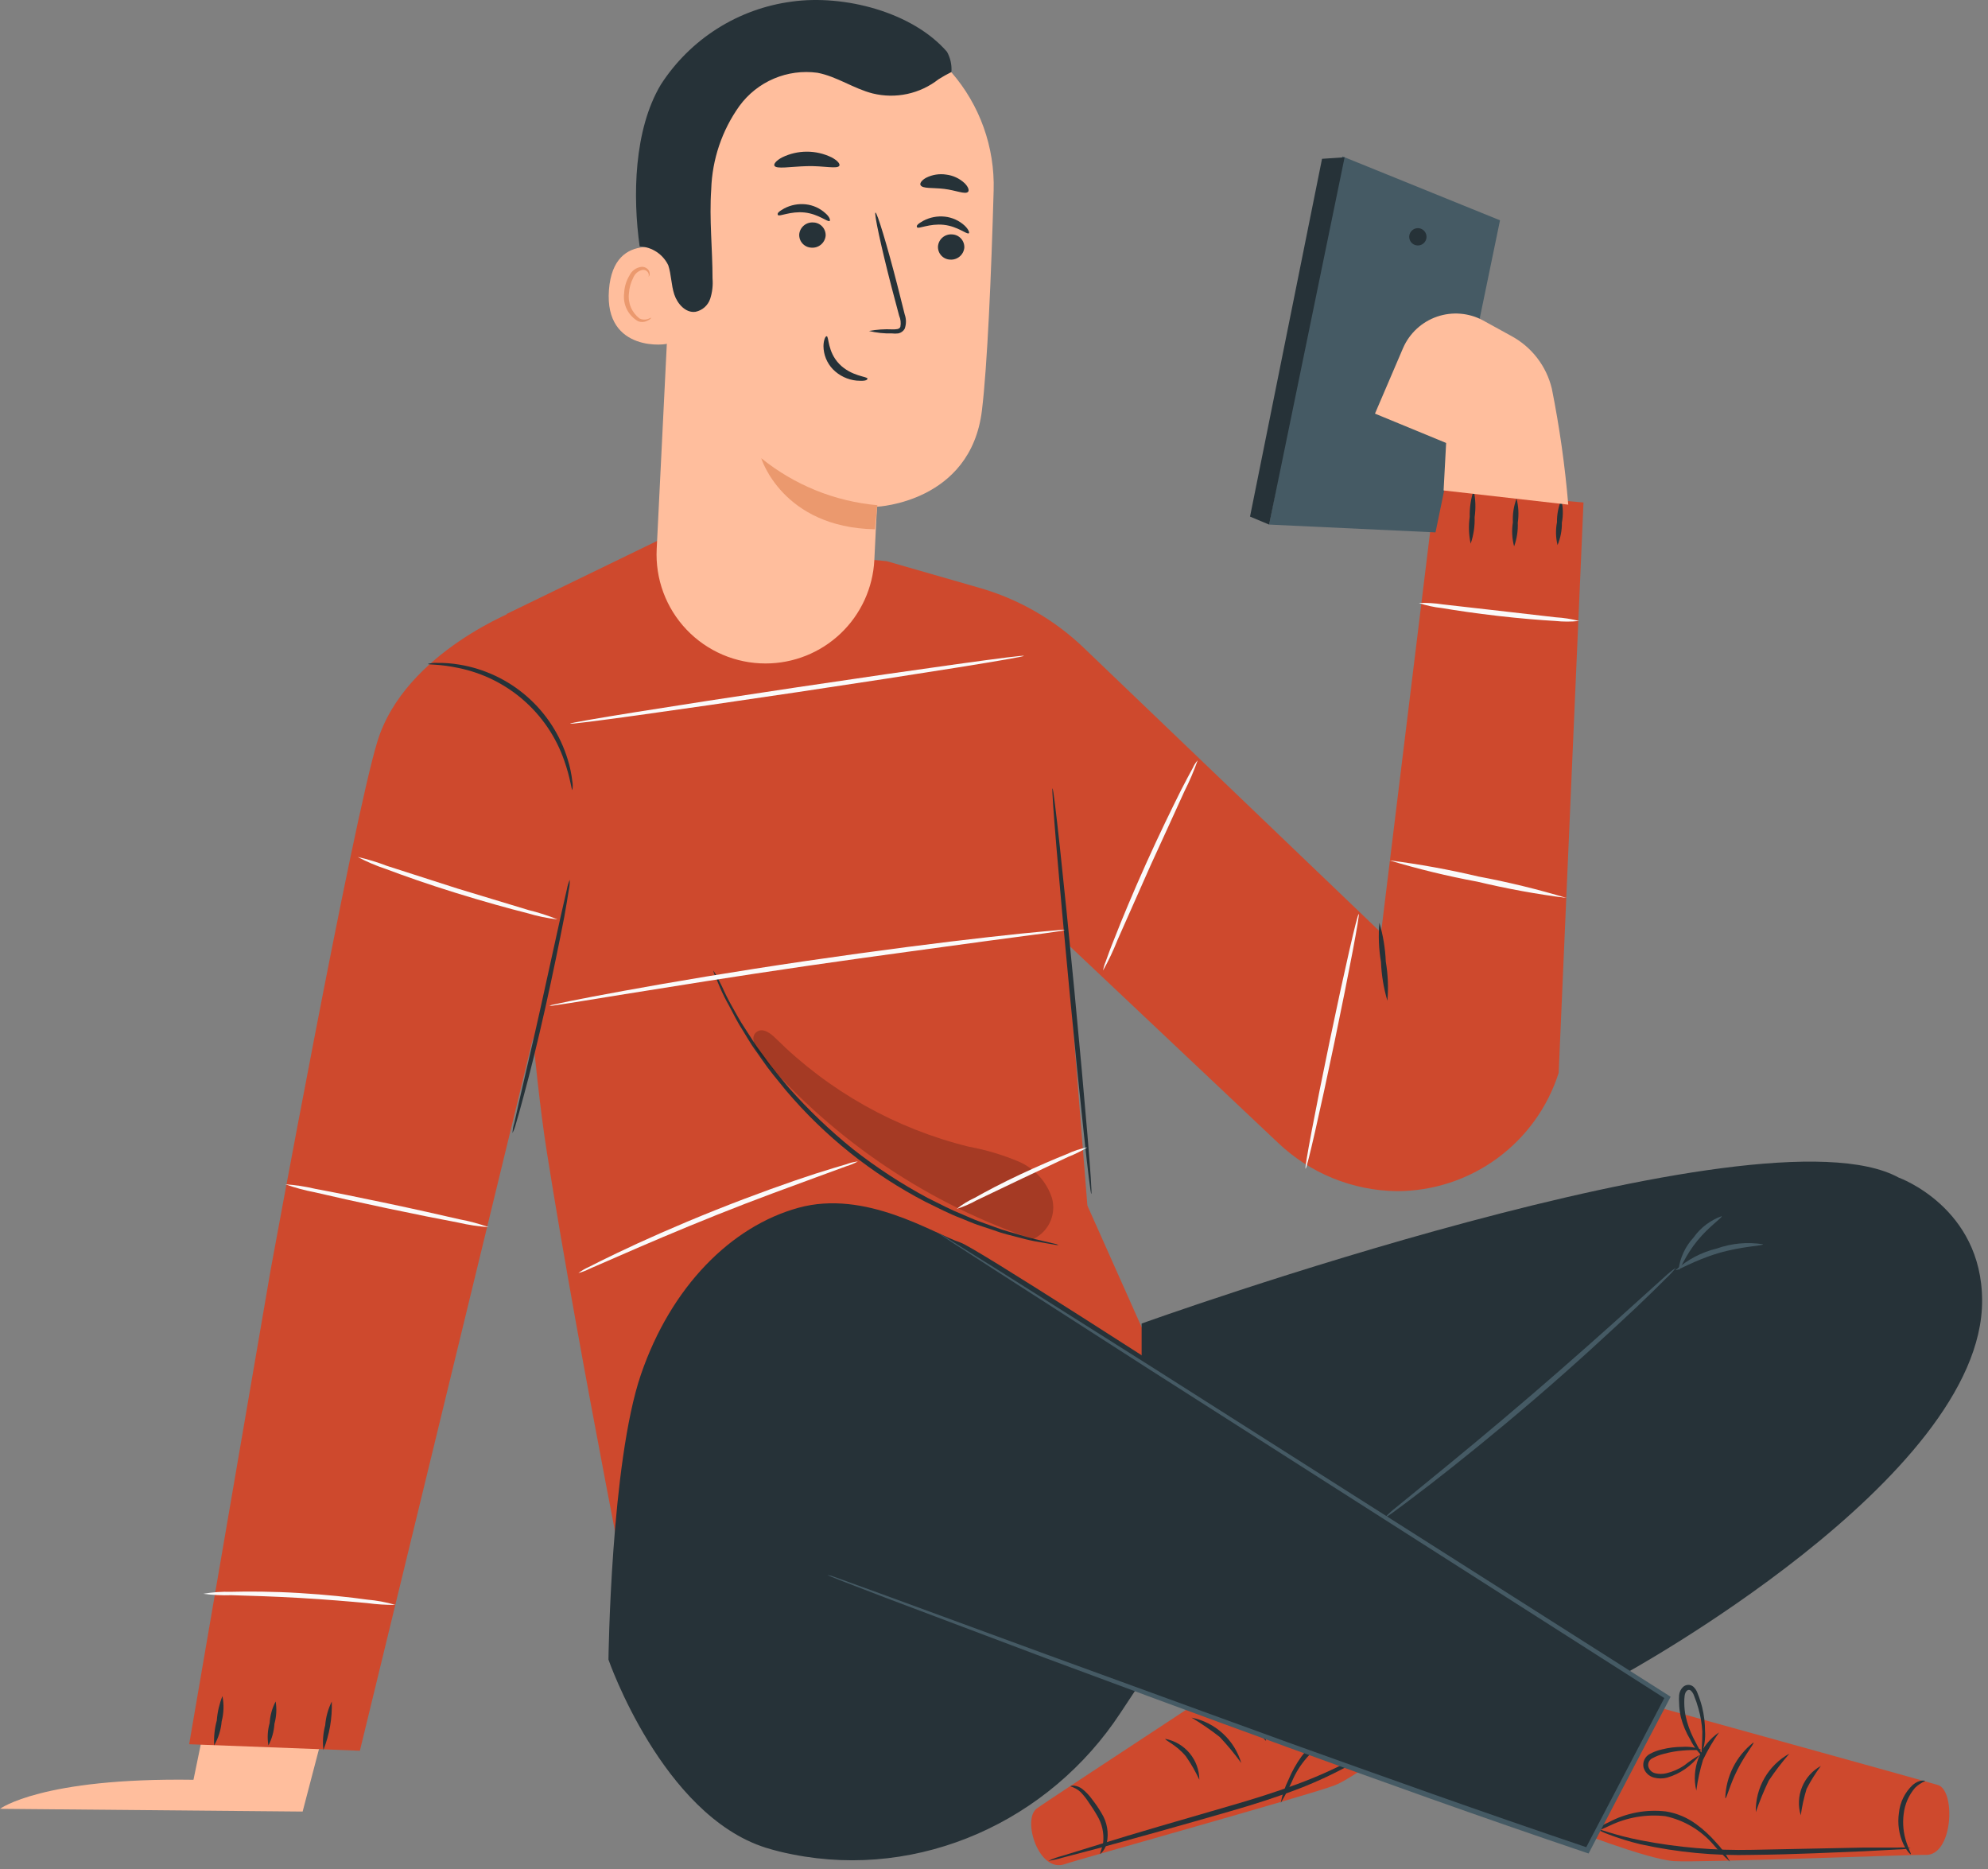 <svg width="301" height="283" viewBox="0 0 301 283" fill="none" xmlns="http://www.w3.org/2000/svg">
<rect x="0" y="0" width="301" height="283" fill="#808080" stroke="none"/>
<path d="M49.921 258.585L45.821 274.244L-3.17006e-05 273.831C-3.17006e-05 273.831 6.277 269.091 29.295 269.432L31.53 258.585H49.921Z" fill="#FFBE9D"/>
<path d="M99.87 81.706L134.247 84.951L148.211 88.966C154.178 90.659 159.639 93.792 164.111 98.09L209.107 141.192L217.32 74.105L239.754 76.069L235.996 162.416C234.341 167.614 231.075 172.151 226.671 175.37C222.267 178.589 216.953 180.324 211.498 180.323C204.765 180.242 198.313 177.607 193.449 172.95L161.464 142.758L164.638 182.501L175.655 207.198L97.009 251.61C97.009 251.61 87.771 205.889 82.774 174.259C78.76 148.637 76.725 92.937 76.725 92.937L99.87 81.706Z" fill="#CE492D"/>
<path d="M78.746 92.14C78.746 92.14 61.365 98.588 57.152 112.211C53.423 124.282 40.981 192.209 40.981 192.209L28.64 264.052L54.49 265.034L84.255 142.53L78.746 92.14Z" fill="#CE492D"/>
<path d="M165.236 180.736C165.449 180.736 164.296 166.957 162.673 150.004C161.051 133.05 159.556 119.328 159.357 119.342C159.157 119.356 160.31 133.121 161.933 150.075C163.556 167.028 165.036 180.765 165.236 180.736Z" fill="#263238"/>
<path d="M107.998 146.957C108.044 147.19 108.121 147.415 108.226 147.626L109.009 149.491C109.432 150.465 109.907 151.415 110.432 152.338C111.03 153.448 111.642 154.744 112.511 156.068C112.923 156.737 113.365 157.491 113.806 158.174C114.247 158.858 114.817 159.598 115.343 160.381C116.382 161.918 117.663 163.441 118.987 165.064C124.863 172.009 132.038 177.739 140.112 181.932C141.99 182.857 143.756 183.768 145.492 184.423C146.361 184.765 147.172 185.135 147.983 185.419L150.346 186.202C151.77 186.743 153.193 187.056 154.432 187.384C155.466 187.672 156.517 187.9 157.577 188.067L159.57 188.409C159.803 188.467 160.043 188.491 160.282 188.48C160.066 188.375 159.836 188.304 159.599 188.266L157.634 187.797C156.78 187.612 155.727 187.355 154.545 186.985C153.364 186.615 151.969 186.288 150.503 185.718L148.197 184.879C147.385 184.594 146.588 184.21 145.734 183.854C144.012 183.17 142.275 182.259 140.425 181.334C136.467 179.209 132.7 176.747 129.165 173.975C125.67 171.154 122.418 168.044 119.443 164.68C118.133 163.085 116.838 161.591 115.785 160.068C115.258 159.327 114.703 158.644 114.233 157.918L112.895 155.84C112.012 154.545 111.372 153.278 110.745 152.196C110.223 151.272 109.748 150.321 109.322 149.349L108.411 147.541C108.14 147.157 108.027 146.943 107.998 146.957Z" fill="#263238"/>
<g opacity="0.2">
<path d="M156.111 187.711C157.328 187.237 158.326 186.328 158.913 185.161C159.499 183.994 159.632 182.651 159.286 181.391C158.884 180.146 158.219 179.003 157.334 178.04C156.45 177.077 155.367 176.317 154.161 175.811C151.752 174.806 149.242 174.061 146.674 173.59C135.621 170.869 125.515 165.196 117.436 157.178C116.681 156.438 115.628 155.626 114.703 156.125C113.464 156.808 114.247 158.687 115.158 159.769C126.291 172.701 140.718 182.377 156.908 187.768" fill="black"/>
</g>
<path d="M77.593 171.526C77.821 171.073 77.997 170.595 78.12 170.103C78.404 169.149 78.803 167.754 79.258 166.032C80.198 162.601 81.394 157.818 82.575 152.523C83.757 147.228 84.739 142.388 85.422 138.886C85.735 137.121 85.977 135.712 86.12 134.716C86.237 134.212 86.284 133.695 86.262 133.178C86.065 133.635 85.922 134.112 85.835 134.602C85.579 135.74 85.266 137.107 84.895 138.716C84.098 142.374 83.059 147.085 81.906 152.295C80.753 157.505 79.629 162.26 78.803 165.847C78.433 167.469 78.134 168.836 77.878 169.975C77.714 170.477 77.619 170.999 77.593 171.526Z" fill="#263238"/>
<path d="M235.825 82.517C236.276 81.445 236.499 80.292 236.48 79.129C236.701 77.984 236.671 76.804 236.395 75.67C235.944 76.742 235.721 77.896 235.74 79.058C235.519 80.204 235.548 81.384 235.825 82.517V82.517Z" fill="#263238"/>
<path d="M229.249 82.716C229.665 81.563 229.853 80.34 229.804 79.115C229.983 77.9 229.92 76.662 229.619 75.471C229.187 76.62 228.998 77.847 229.064 79.072C228.868 80.287 228.931 81.528 229.249 82.716V82.716Z" fill="#263238"/>
<path d="M222.672 82.304C223.115 81.013 223.317 79.653 223.27 78.29C223.465 76.935 223.417 75.556 223.128 74.218C222.695 75.516 222.492 76.879 222.53 78.247C222.334 79.597 222.382 80.971 222.672 82.304V82.304Z" fill="#263238"/>
<path d="M210.061 151.498C210.234 149.517 210.153 147.523 209.819 145.562C209.74 143.575 209.415 141.605 208.851 139.698C208.677 141.679 208.758 143.673 209.093 145.634C209.171 147.621 209.496 149.591 210.061 151.498V151.498Z" fill="#263238"/>
<path d="M50.234 257.589C49.675 258.715 49.336 259.937 49.238 261.19C48.913 262.405 48.821 263.671 48.967 264.92C49.888 262.589 50.319 260.094 50.234 257.589V257.589Z" fill="#263238"/>
<path d="M41.736 257.575C41.204 258.589 40.894 259.705 40.825 260.849C40.51 261.95 40.447 263.108 40.64 264.237C41.172 263.222 41.482 262.106 41.551 260.963C41.858 259.86 41.921 258.704 41.736 257.575V257.575Z" fill="#263238"/>
<path d="M33.679 256.763C33.208 257.942 32.92 259.185 32.825 260.45C32.49 261.678 32.355 262.952 32.426 264.222C33.069 263.106 33.458 261.862 33.565 260.578C33.891 259.332 33.929 258.027 33.679 256.763V256.763Z" fill="#263238"/>
<path d="M64.796 100.51C64.796 100.652 66.604 100.51 69.408 101.122C73.062 101.864 76.46 103.544 79.268 105.997C82.076 108.451 84.197 111.593 85.422 115.115C86.376 117.805 86.518 119.613 86.66 119.584C86.732 119.165 86.732 118.737 86.66 118.317C86.53 117.173 86.292 116.043 85.949 114.944C84.82 111.26 82.683 107.966 79.781 105.433C76.878 102.9 73.324 101.229 69.522 100.609C68.389 100.417 67.24 100.331 66.091 100.353C65.654 100.332 65.216 100.385 64.796 100.51Z" fill="#263238"/>
<path d="M54.163 129.733C55.532 130.46 56.961 131.07 58.433 131.555C61.109 132.566 64.867 133.89 69.052 135.185C73.237 136.481 77.081 137.548 79.871 138.246C81.357 138.697 82.882 139.011 84.426 139.185C82.986 138.606 81.506 138.13 79.999 137.762L69.28 134.516L58.604 131.086C57.158 130.529 55.674 130.077 54.163 129.733V129.733Z" fill="#FAFAFA"/>
<path d="M43.202 179.284C44.653 179.804 46.143 180.209 47.657 180.494C50.433 181.149 54.277 182.003 58.519 182.9C62.761 183.797 66.632 184.565 69.436 185.092C70.934 185.441 72.457 185.669 73.992 185.775C72.545 185.261 71.06 184.861 69.55 184.58C66.704 183.925 62.931 183.071 58.675 182.174C54.419 181.277 50.561 180.494 47.771 179.982C46.27 179.624 44.742 179.391 43.202 179.284V179.284Z" fill="#FAFAFA"/>
<path d="M30.775 241.276C32.19 241.467 33.619 241.538 35.046 241.49C37.679 241.561 41.323 241.675 45.323 241.902C49.323 242.13 52.967 242.443 55.586 242.685C57.001 242.877 58.428 242.968 59.857 242.956C58.464 242.547 57.033 242.28 55.586 242.159C52.981 241.789 49.337 241.404 45.309 241.162C41.28 240.92 37.636 240.906 34.989 240.977C33.578 240.936 32.166 241.036 30.775 241.276V241.276Z" fill="#FAFAFA"/>
<path d="M144.866 183C145.89 182.682 146.877 182.257 147.812 181.733L154.787 178.402L161.777 175.114C162.768 174.729 163.721 174.252 164.624 173.69C163.565 173.895 162.536 174.235 161.563 174.701C159.727 175.427 157.207 176.509 154.446 177.804C151.684 179.099 149.293 180.366 147.556 181.348C146.595 181.786 145.691 182.34 144.866 183V183Z" fill="#FAFAFA"/>
<path d="M87.572 192.722C88.153 192.569 88.716 192.355 89.251 192.081L93.735 190.131C97.507 188.48 102.746 186.231 108.582 183.896C114.418 181.562 119.77 179.626 123.642 178.202L128.226 176.523C128.803 176.348 129.361 176.114 129.891 175.825C129.292 175.894 128.704 176.037 128.14 176.252C127.03 176.565 125.436 177.064 123.471 177.676C119.542 178.957 114.162 180.864 108.311 183.199C102.461 185.533 97.237 187.868 93.522 189.647C91.657 190.544 90.148 191.284 89.137 191.811C88.583 192.056 88.058 192.361 87.572 192.722V192.722Z" fill="#FAFAFA"/>
<path d="M83.173 152.267C83.441 152.278 83.709 152.254 83.97 152.196L86.248 151.854L94.589 150.502C101.706 149.363 111.372 147.797 122.147 146.231C132.923 144.666 142.702 143.385 149.791 142.402L158.161 141.292L160.439 140.965C160.711 140.943 160.979 140.885 161.236 140.794C160.966 140.772 160.694 140.772 160.424 140.794L158.133 140.993C156.14 141.164 153.264 141.463 149.72 141.861C142.603 142.659 132.838 143.897 122.048 145.477C111.258 147.057 101.536 148.708 94.504 149.989C90.988 150.63 88.155 151.171 86.191 151.569L83.942 152.053C83.676 152.087 83.417 152.159 83.173 152.267V152.267Z" fill="#FAFAFA"/>
<path d="M86.333 109.549C86.333 109.748 101.763 107.613 120.738 104.78C139.713 101.947 155.058 99.485 155.029 99.286C155.001 99.086 139.599 101.222 120.624 104.054C101.65 106.887 86.305 109.349 86.333 109.549Z" fill="#FAFAFA"/>
<path d="M167.015 146.915C167.849 145.424 168.582 143.878 169.207 142.288L174.203 131.015C176.168 126.744 177.933 122.858 179.328 119.798C180.099 118.277 180.769 116.708 181.335 115.1C181.029 115.449 180.78 115.842 180.595 116.267C180.168 117.036 179.57 118.161 178.844 119.57C177.421 122.417 175.513 126.317 173.534 130.716C171.556 135.114 169.876 139.143 168.723 142.103C168.14 143.527 167.698 144.765 167.399 145.605C167.216 146.024 167.087 146.464 167.015 146.915V146.915Z" fill="#FAFAFA"/>
<path d="M197.676 176.921C197.876 176.921 199.84 168.381 202.061 157.719C204.281 147.057 205.918 138.417 205.719 138.374C205.52 138.331 203.555 146.915 201.335 157.562C199.114 168.21 197.477 176.879 197.676 176.921Z" fill="#FAFAFA"/>
<path d="M210.359 130.246C214.743 131.565 219.196 132.644 223.697 133.477C228.148 134.54 232.653 135.362 237.192 135.94C232.807 134.619 228.355 133.536 223.854 132.694C219.402 131.64 214.898 130.822 210.359 130.246V130.246Z" fill="#FAFAFA"/>
<path d="M214.815 91.286C215.955 91.669 217.134 91.927 218.331 92.054C220.509 92.424 223.541 92.866 226.872 93.25C230.203 93.635 233.277 93.876 235.498 94.005C236.69 94.132 237.893 94.132 239.085 94.005C237.924 93.705 236.737 93.519 235.541 93.449L227 92.467L218.459 91.499C217.254 91.308 216.034 91.237 214.815 91.286V91.286Z" fill="#FAFAFA"/>
<path d="M203.242 23.671C202.844 24.468 192.153 79.414 192.153 79.414L217.349 80.596L227.114 33.351L203.242 23.671Z" fill="#455A64"/>
<path d="M192.153 79.414L189.264 78.204L200.167 24.041L203.584 23.814L192.153 79.414Z" fill="#263238"/>
<path d="M213.377 35.685C213.344 35.944 213.39 36.206 213.507 36.439C213.624 36.672 213.808 36.865 214.036 36.992C214.263 37.12 214.523 37.177 214.783 37.155C215.043 37.134 215.291 37.036 215.494 36.873C215.698 36.71 215.848 36.49 215.926 36.241C216.004 35.992 216.006 35.726 215.931 35.476C215.857 35.226 215.709 35.004 215.508 34.839C215.307 34.673 215.06 34.571 214.801 34.546C214.462 34.514 214.124 34.615 213.858 34.828C213.593 35.04 213.42 35.348 213.377 35.685V35.685Z" fill="#263238"/>
<path d="M218.573 74.247L218.957 67.058L208.182 62.617L212.452 52.653C212.936 51.553 213.643 50.566 214.528 49.753C215.413 48.941 216.457 48.32 217.594 47.931C218.731 47.542 219.936 47.392 221.134 47.492C222.331 47.592 223.495 47.939 224.551 48.511L228.822 50.859C230.346 51.681 231.68 52.813 232.737 54.184C233.794 55.556 234.55 57.134 234.957 58.816C236.119 64.625 236.951 70.494 237.448 76.396" fill="#FFBE9D"/>
<path d="M247.398 257.432C247.398 257.432 291.696 269.689 293.476 270.244C296.137 271.183 295.696 280.962 291.54 280.806C289.575 280.735 257.519 282.001 253.462 281.745C249.405 281.489 237.192 276.678 237.192 276.678L247.398 257.432Z" fill="#CE492D"/>
<path d="M265.846 274.329C266.404 272.708 267.055 271.12 267.796 269.575C268.754 268.144 269.8 266.775 270.928 265.475C269.355 266.341 268.05 267.622 267.154 269.178C266.258 270.734 265.806 272.505 265.846 274.3V274.329Z" fill="#263238"/>
<path d="M261.234 272.236C261.448 272.236 261.903 270.187 263.085 267.866C264.266 265.546 265.647 263.938 265.49 263.781C264.2 264.79 263.149 266.07 262.411 267.532C261.673 268.993 261.266 270.6 261.22 272.236H261.234Z" fill="#263238"/>
<path d="M256.836 271.083C257.043 269.496 257.386 267.929 257.86 266.4C258.551 264.955 259.36 263.569 260.28 262.258C258.876 263.203 257.793 264.555 257.178 266.132C256.562 267.709 256.443 269.437 256.836 271.083V271.083Z" fill="#263238"/>
<path d="M257.69 265.361C258.074 264.305 258.234 263.18 258.159 262.059C258.157 260.84 258.009 259.626 257.718 258.443C257.542 257.745 257.319 257.06 257.049 256.393C256.919 255.976 256.677 255.602 256.352 255.311C256.13 255.142 255.856 255.055 255.577 255.068C255.298 255.082 255.033 255.193 254.828 255.383C254.482 255.713 254.27 256.159 254.231 256.635C254.203 257.024 254.203 257.414 254.231 257.803C254.245 258.536 254.336 259.266 254.501 259.98C254.813 261.167 255.292 262.303 255.925 263.354C256.415 264.363 257.091 265.271 257.917 266.03C258.017 265.959 257.277 264.92 256.394 263.112C255.87 262.069 255.478 260.964 255.227 259.824C255.09 259.159 255.018 258.482 255.014 257.803C255.014 257.119 255.014 256.265 255.426 255.938C255.505 255.864 255.61 255.823 255.718 255.823C255.827 255.823 255.931 255.864 256.01 255.938C256.233 256.149 256.4 256.414 256.494 256.706C256.757 257.347 256.98 258.003 257.163 258.671C257.482 259.799 257.677 260.959 257.747 262.13C257.761 264.052 257.562 265.333 257.69 265.361Z" fill="#263238"/>
<path d="M257.633 264.906C256.732 264.535 255.757 264.379 254.786 264.45C253.725 264.446 252.668 264.575 251.64 264.834C251.009 264.972 250.4 265.197 249.832 265.504C249.468 265.686 249.174 265.982 248.994 266.347C248.814 266.712 248.759 267.125 248.836 267.525C248.936 267.907 249.136 268.255 249.417 268.533C249.697 268.811 250.047 269.008 250.43 269.105C251.083 269.276 251.77 269.276 252.423 269.105C254.393 268.526 256.122 267.322 257.348 265.674C256.525 266.144 255.74 266.677 254.999 267.269C254.173 267.826 253.252 268.227 252.28 268.45C251.738 268.579 251.172 268.579 250.629 268.45C250.371 268.391 250.134 268.262 249.945 268.075C249.757 267.889 249.624 267.654 249.562 267.397C249.517 267.147 249.557 266.889 249.676 266.665C249.795 266.441 249.985 266.262 250.216 266.158C250.724 265.883 251.265 265.672 251.825 265.532C252.797 265.26 253.794 265.083 254.8 265.005C256.522 264.849 257.618 265.02 257.633 264.906Z" fill="#263238"/>
<path d="M272.65 274.813C272.838 273.458 273.133 272.121 273.533 270.813C274.155 269.597 274.879 268.435 275.696 267.34C274.407 268.045 273.4 269.173 272.845 270.535C272.29 271.896 272.221 273.407 272.65 274.813V274.813Z" fill="#263238"/>
<path d="M241.747 276.863C242.292 277.19 242.869 277.462 243.469 277.674C245.076 278.289 246.721 278.798 248.394 279.197C253.945 280.416 259.624 280.956 265.305 280.806C271.939 280.735 277.917 280.421 282.259 280.251L287.397 279.98C288.029 279.978 288.658 279.911 289.276 279.781C288.651 279.68 288.015 279.652 287.383 279.695H282.244L265.305 280.037C259.671 280.163 254.04 279.686 248.508 278.614C244.281 277.802 241.804 276.72 241.747 276.863Z" fill="#263238"/>
<path d="M240.437 277.859C240.437 277.959 241.718 277.261 243.754 276.365C246.36 275.114 249.265 274.621 252.138 274.941C254.953 275.541 257.495 277.04 259.384 279.211C260.173 280.141 261.024 281.016 261.932 281.831C261.351 280.744 260.623 279.743 259.768 278.856C258.893 277.853 257.91 276.951 256.836 276.165C255.484 275.163 253.913 274.499 252.252 274.229C249.248 273.873 246.206 274.45 243.54 275.881C242.409 276.375 241.362 277.042 240.437 277.859Z" fill="#263238"/>
<path d="M200.381 245.205C200.381 245.205 158.474 272.649 156.965 273.788C154.716 275.482 157.293 283.61 161.236 282.201C163.086 281.532 198.246 271.752 202.046 270.286C205.847 268.82 215.996 260.507 215.996 260.507L200.381 245.205Z" fill="#CE492D"/>
<path d="M187.94 266.899C187.43 265.175 186.459 263.624 185.132 262.412C183.805 261.201 182.172 260.375 180.41 260.023C181.893 260.911 183.319 261.89 184.68 262.956C185.849 264.2 186.937 265.517 187.94 266.899V266.899Z" fill="#263238"/>
<path d="M191.698 263.511C191.282 261.91 190.394 260.472 189.15 259.383C188.076 258.13 186.662 257.215 185.079 256.749C184.965 256.948 186.801 258.044 188.609 259.909C190.417 261.774 191.513 263.61 191.698 263.511Z" fill="#263238"/>
<path d="M195.47 261.091C195.347 259.401 194.71 257.79 193.643 256.474C192.577 255.159 191.133 254.201 189.506 253.731C190.776 254.701 191.967 255.772 193.064 256.934C193.977 258.252 194.782 259.643 195.47 261.091V261.091Z" fill="#263238"/>
<path d="M192.993 255.881C193.093 255.881 192.523 254.685 192.04 252.735C191.758 251.597 191.591 250.433 191.541 249.262C191.499 248.574 191.499 247.885 191.541 247.198C191.538 246.889 191.617 246.584 191.769 246.315C191.83 246.226 191.923 246.163 192.028 246.139C192.134 246.115 192.245 246.132 192.338 246.187C192.822 246.372 193.064 247.198 193.292 247.838C193.496 248.487 193.635 249.155 193.705 249.831C193.808 250.994 193.769 252.165 193.591 253.319C193.306 255.312 192.908 256.521 193.022 256.55C193.586 255.582 193.959 254.514 194.118 253.404C194.371 252.207 194.462 250.981 194.388 249.76C194.326 249.032 194.193 248.312 193.99 247.611C193.876 247.255 193.733 246.899 193.577 246.515C193.393 246.077 193.06 245.719 192.637 245.504C192.39 245.401 192.115 245.385 191.857 245.457C191.599 245.529 191.372 245.686 191.214 245.902C190.99 246.277 190.872 246.705 190.872 247.141C190.815 247.861 190.815 248.584 190.872 249.305C190.948 250.518 191.172 251.718 191.541 252.877C191.802 253.972 192.298 254.997 192.993 255.881V255.881Z" fill="#263238"/>
<path d="M192.908 255.425C192.908 255.539 193.947 255.041 195.627 254.628C196.612 254.394 197.618 254.256 198.63 254.215C199.207 254.181 199.785 254.22 200.353 254.329C200.604 254.359 200.839 254.471 201.019 254.649C201.2 254.827 201.316 255.06 201.349 255.311C201.359 255.574 201.3 255.835 201.178 256.067C201.055 256.299 200.874 256.495 200.651 256.635C200.178 256.93 199.641 257.111 199.086 257.162C198.093 257.253 197.093 257.151 196.139 256.863C195.249 256.526 194.336 256.255 193.406 256.052C194.173 256.649 195.048 257.093 195.982 257.361C196.994 257.747 198.077 257.907 199.157 257.831C199.829 257.797 200.481 257.591 201.05 257.233C201.385 257.027 201.658 256.734 201.841 256.386C202.023 256.038 202.109 255.647 202.089 255.255C202.042 254.848 201.863 254.469 201.581 254.174C201.298 253.878 200.927 253.683 200.523 253.618C199.889 253.506 199.243 253.478 198.602 253.532C197.542 253.602 196.495 253.803 195.484 254.13C194.537 254.357 193.655 254.801 192.908 255.425V255.425Z" fill="#263238"/>
<path d="M166.545 280.678C166.545 280.678 167.257 280.251 167.57 279.041C167.912 277.483 167.631 275.853 166.787 274.5C166.361 273.77 165.886 273.071 165.364 272.407C164.959 271.838 164.481 271.326 163.94 270.884C163.561 270.565 163.095 270.366 162.602 270.315C162.246 270.315 162.061 270.386 162.076 270.429C162.641 270.595 163.162 270.887 163.599 271.283C164.051 271.75 164.456 272.26 164.809 272.806C165.236 273.432 165.705 274.115 166.118 274.856C166.865 276.079 167.185 277.516 167.029 278.941C166.897 279.528 166.736 280.107 166.545 280.678V280.678Z" fill="#263238"/>
<path d="M181.591 269.432C181.581 267.963 181.062 266.543 180.123 265.414C179.183 264.285 177.881 263.517 176.438 263.24C176.353 263.454 178.118 264.137 179.556 265.888C180.336 267.008 181.017 268.194 181.591 269.432V269.432Z" fill="#263238"/>
<path d="M211.669 261.987C211.019 262.359 210.4 262.783 209.819 263.254C208.161 264.41 206.435 265.465 204.651 266.414C202.003 267.815 199.264 269.037 196.452 270.073C193.278 271.254 189.719 272.379 185.947 273.461C178.403 275.639 171.584 277.617 166.659 279.154L160.837 280.948C160.113 281.132 159.407 281.385 158.73 281.702C159.468 281.598 160.196 281.437 160.908 281.218L166.801 279.667C171.769 278.315 178.602 276.407 186.161 274.229C189.933 273.147 193.506 271.994 196.694 270.77C199.521 269.677 202.266 268.383 204.908 266.898C206.686 265.896 208.385 264.759 209.989 263.496C210.599 263.052 211.162 262.546 211.669 261.987V261.987Z" fill="#263238"/>
<path d="M213.221 262.628C212.091 262.127 210.891 261.806 209.662 261.674C206.684 261.119 203.606 261.496 200.851 262.756C199.351 263.493 198.048 264.576 197.05 265.916C196.26 267.007 195.601 268.187 195.086 269.432C194.538 270.535 194.145 271.709 193.918 272.92C194.555 271.87 195.125 270.781 195.627 269.66C196.749 267.001 198.715 264.785 201.221 263.354C203.854 262.163 206.77 261.738 209.634 262.13C211.826 262.358 213.192 262.628 213.221 262.628Z" fill="#263238"/>
<path d="M102.162 27.756L99.429 83.115C99.315 85.349 99.657 87.583 100.434 89.681C101.211 91.779 102.407 93.697 103.95 95.318C105.492 96.938 107.348 98.228 109.404 99.109C111.461 99.989 113.675 100.441 115.913 100.439V100.439C120.143 100.44 124.211 98.816 127.277 95.901C130.342 92.987 132.17 89.005 132.382 84.781C132.581 80.61 132.752 77.136 132.809 76.709C132.809 76.709 146.958 76.069 148.667 62.176C149.492 55.457 150.09 41.493 150.446 28.838C150.639 22.28 148.353 15.889 144.045 10.941C139.738 5.992 133.723 2.847 127.201 2.134L125.863 1.992C111.286 1.237 102.504 13.194 102.162 27.756Z" fill="#FFBE9D"/>
<path d="M132.838 76.482C126.401 75.906 120.282 73.428 115.258 69.364C115.258 69.364 118.446 79.855 132.468 80.126L132.838 76.482Z" fill="#EB996E"/>
<path d="M146.005 37.507C145.951 38.025 145.698 38.501 145.299 38.835C144.901 39.17 144.388 39.337 143.869 39.301C143.614 39.294 143.362 39.235 143.13 39.129C142.897 39.023 142.689 38.871 142.516 38.682C142.343 38.494 142.21 38.272 142.125 38.031C142.04 37.79 142.004 37.535 142.019 37.279C142.066 36.759 142.317 36.279 142.717 35.943C143.117 35.607 143.634 35.443 144.154 35.486C144.409 35.495 144.66 35.555 144.891 35.662C145.123 35.769 145.331 35.921 145.503 36.109C145.675 36.297 145.808 36.517 145.894 36.758C145.981 36.998 146.018 37.252 146.005 37.507V37.507Z" fill="#263238"/>
<path d="M146.688 35.315C146.403 35.543 145.022 34.262 142.887 34.034C140.752 33.806 139.058 34.703 138.859 34.418C138.66 34.134 139.058 33.849 139.798 33.422C140.799 32.894 141.933 32.676 143.058 32.796C144.173 32.918 145.22 33.391 146.047 34.148C146.645 34.717 146.816 35.215 146.688 35.315Z" fill="#263238"/>
<path d="M125.009 35.699C124.954 36.219 124.7 36.698 124.298 37.033C123.897 37.368 123.38 37.533 122.859 37.493C122.604 37.484 122.354 37.424 122.122 37.317C121.891 37.21 121.683 37.058 121.51 36.87C121.338 36.682 121.205 36.462 121.119 36.221C121.033 35.981 120.995 35.727 121.009 35.472C121.059 34.953 121.311 34.475 121.71 34.139C122.109 33.804 122.624 33.639 123.144 33.678C123.4 33.685 123.652 33.744 123.885 33.85C124.119 33.956 124.328 34.108 124.502 34.296C124.676 34.484 124.81 34.706 124.897 34.947C124.984 35.188 125.022 35.444 125.009 35.699V35.699Z" fill="#263238"/>
<path d="M125.621 33.45C125.336 33.678 123.955 32.397 121.82 32.169C119.685 31.942 117.991 32.838 117.792 32.554C117.592 32.269 117.991 31.984 118.731 31.557C119.731 31.029 120.866 30.811 121.991 30.931C123.106 31.053 124.152 31.526 124.98 32.283C125.578 32.796 125.749 33.294 125.621 33.45Z" fill="#263238"/>
<path d="M131.571 50.105C132.739 49.885 133.928 49.804 135.115 49.863C135.67 49.863 136.197 49.863 136.325 49.464C136.432 48.903 136.367 48.323 136.14 47.799C135.77 46.376 135.386 44.952 134.987 43.457C133.393 37.294 132.311 32.24 132.553 32.184C132.795 32.127 134.304 37.066 135.884 43.244C136.268 44.753 136.624 46.205 136.98 47.6C137.231 48.299 137.231 49.064 136.98 49.763C136.879 49.947 136.738 50.106 136.568 50.229C136.399 50.352 136.204 50.436 135.998 50.475C135.681 50.511 135.361 50.511 135.044 50.475C133.875 50.506 132.707 50.382 131.571 50.105V50.105Z" fill="#263238"/>
<path d="M125.165 50.902C125.521 50.902 125.265 53.236 127.073 55.101C128.88 56.966 131.343 56.995 131.343 57.308C131.343 57.621 130.745 57.706 129.706 57.621C128.34 57.489 127.065 56.879 126.105 55.898C125.201 54.955 124.692 53.703 124.681 52.397C124.695 51.414 125.009 50.859 125.165 50.902Z" fill="#263238"/>
<path d="M127.087 25.08C126.816 25.636 124.71 25.08 122.176 25.152C119.642 25.223 117.521 25.636 117.251 25.08C117.123 24.81 117.535 24.297 118.418 23.828C119.586 23.257 120.869 22.96 122.169 22.96C123.469 22.96 124.752 23.257 125.92 23.828C126.802 24.297 127.215 24.81 127.087 25.08Z" fill="#263238"/>
<path d="M146.574 29.038C146.147 29.479 144.738 28.81 142.958 28.596C141.179 28.383 139.656 28.596 139.371 28.013C139.243 27.756 139.528 27.287 140.24 26.902C141.177 26.436 142.237 26.272 143.272 26.433C144.31 26.561 145.282 27.015 146.047 27.728C146.617 28.297 146.773 28.824 146.574 29.038Z" fill="#263238"/>
<path d="M102.162 38.219C101.934 38.091 92.909 34.333 92.198 43.913C91.486 53.493 101.194 52.24 101.222 51.955C101.251 51.671 102.162 38.219 102.162 38.219Z" fill="#FFBE9D"/>
<path d="M98.561 48.084C98.561 48.084 98.39 48.197 98.091 48.297C97.684 48.434 97.241 48.408 96.853 48.226C96.265 47.787 95.805 47.2 95.52 46.524C95.235 45.849 95.135 45.11 95.23 44.383C95.281 43.562 95.504 42.762 95.885 42.034C96 41.745 96.183 41.488 96.418 41.285C96.653 41.082 96.934 40.938 97.237 40.867C97.432 40.83 97.634 40.862 97.808 40.958C97.983 41.054 98.118 41.208 98.191 41.393C98.29 41.678 98.191 41.863 98.191 41.877C98.191 41.892 98.418 41.735 98.361 41.336C98.335 41.094 98.218 40.87 98.034 40.71C97.914 40.599 97.772 40.514 97.618 40.461C97.464 40.407 97.3 40.385 97.137 40.397C96.74 40.441 96.36 40.588 96.036 40.822C95.712 41.057 95.454 41.371 95.287 41.735C94.811 42.529 94.542 43.429 94.504 44.354C94.39 45.193 94.528 46.047 94.901 46.807C95.273 47.568 95.863 48.2 96.596 48.624C96.849 48.721 97.12 48.758 97.389 48.734C97.658 48.709 97.917 48.623 98.148 48.482C98.532 48.311 98.603 48.112 98.561 48.084Z" fill="#EB996E"/>
<path d="M96.909 37.308C97.811 37.356 98.683 37.646 99.434 38.147C100.185 38.648 100.788 39.341 101.18 40.155C101.65 41.578 101.621 43.144 102.091 44.568C102.561 45.991 103.813 47.415 105.308 47.201C105.817 47.096 106.291 46.86 106.68 46.515C107.07 46.17 107.362 45.73 107.528 45.237C107.847 44.25 107.968 43.21 107.884 42.176C107.884 37.678 107.372 33.166 107.685 28.668C107.828 24.129 109.314 19.735 111.955 16.041C113.289 14.217 115.091 12.787 117.171 11.902C119.251 11.018 121.531 10.712 123.77 11.017C126.703 11.572 129.25 13.422 132.14 14.148C133.855 14.569 135.644 14.594 137.37 14.222C139.096 13.849 140.715 13.089 142.104 11.999C142.735 11.601 143.386 11.235 144.055 10.903C144.132 9.839 143.899 8.776 143.385 7.842C138.147 1.807 127.813 -0.855 119.898 0.241C115.876 0.769 112.018 2.167 108.591 4.338C105.164 6.509 102.252 9.4 100.055 12.81C95.956 19.657 95.785 29.806 96.853 37.308" fill="#263238"/>
<path d="M252.437 256.934C252.437 256.934 149.649 189.519 145.435 188.11C141.222 186.7 131.058 180.039 120.881 182.843C110.703 185.647 101.593 194.772 97.037 208.095C92.482 221.419 92.126 251.24 92.126 251.24C92.126 251.24 100.255 274.727 115.913 279.71C117.264 280.128 118.637 280.47 120.026 280.735C139.3 284.564 158.887 275.71 169.663 259.283L171.969 255.795C171.969 255.795 239.199 280.493 240.295 280.151L252.437 256.934Z" fill="#263238"/>
<path d="M287.483 178.274C287.483 178.274 300.066 182.758 300.109 196.864C300.209 223.91 245.547 253.646 245.547 253.646L172.851 205.433V200.366C172.851 200.366 266.444 166.701 287.483 178.274Z" fill="#263238"/>
<path d="M125.265 238.429C125.265 238.429 125.45 238.529 125.834 238.685L127.514 239.354L134.033 241.86L158.232 250.984C168.524 254.813 180.851 259.383 194.673 264.407C208.495 269.432 223.811 274.955 240.224 280.492L240.523 280.592L240.665 280.322C243.241 275.411 245.946 270.244 248.693 264.977L252.793 257.162L252.95 256.863L252.665 256.678L174.26 206.857L150.702 191.996L144.311 188.01L142.645 186.985L142.062 186.658C142.235 186.795 142.416 186.923 142.603 187.042L144.225 188.124L150.56 192.224L173.99 207.284L252.28 257.247L252.152 256.763C250.843 259.24 249.462 261.902 248.053 264.578L240.024 279.923L240.466 279.738C224.11 274.215 208.794 268.72 194.915 263.738L158.432 250.457L134.133 241.547L127.585 239.169L125.877 238.557L125.265 238.429Z" fill="#455A64"/>
<path d="M209.648 229.789C210.308 229.401 210.94 228.968 211.541 228.493C212.737 227.639 214.388 226.344 216.523 224.735C220.68 221.518 226.345 216.963 232.452 211.725C238.558 206.487 243.839 201.576 247.725 197.946C249.633 196.124 251.156 194.643 252.195 193.59C252.758 193.074 253.277 192.512 253.747 191.91C253.131 192.344 252.546 192.82 251.996 193.334L247.37 197.505C243.469 201.035 238.046 205.875 231.968 211.099C225.889 216.323 220.267 220.949 216.196 224.266L211.37 228.209C210.751 228.684 210.175 229.213 209.648 229.789V229.789Z" fill="#455A64"/>
<path d="M266.942 188.366C264.591 187.99 262.183 188.211 259.939 189.007C257.622 189.566 255.48 190.691 253.704 192.28C253.832 192.466 256.551 190.786 260.152 189.718C263.754 188.651 266.956 188.608 266.942 188.366Z" fill="#455A64"/>
<path d="M260.679 184.11C258.955 184.725 257.463 185.859 256.409 187.355C255.157 188.709 254.365 190.422 254.145 192.252C254.359 192.323 255.156 190.06 256.992 187.825C258.828 185.59 260.793 184.338 260.679 184.11Z" fill="#455A64"/>
<path d="M291.483 269.632C291.483 269.546 290.614 269.361 289.618 270.201C288.418 271.319 287.669 272.838 287.511 274.471C287.282 276.054 287.509 277.668 288.166 279.126C288.693 280.236 289.248 280.749 289.319 280.706C289.39 280.663 289.02 280.023 288.664 278.941C288.187 277.537 288.041 276.041 288.237 274.571C288.408 273.119 289.008 271.752 289.96 270.642C290.401 270.215 290.918 269.873 291.483 269.632V269.632Z" fill="#263238"/>
</svg>
